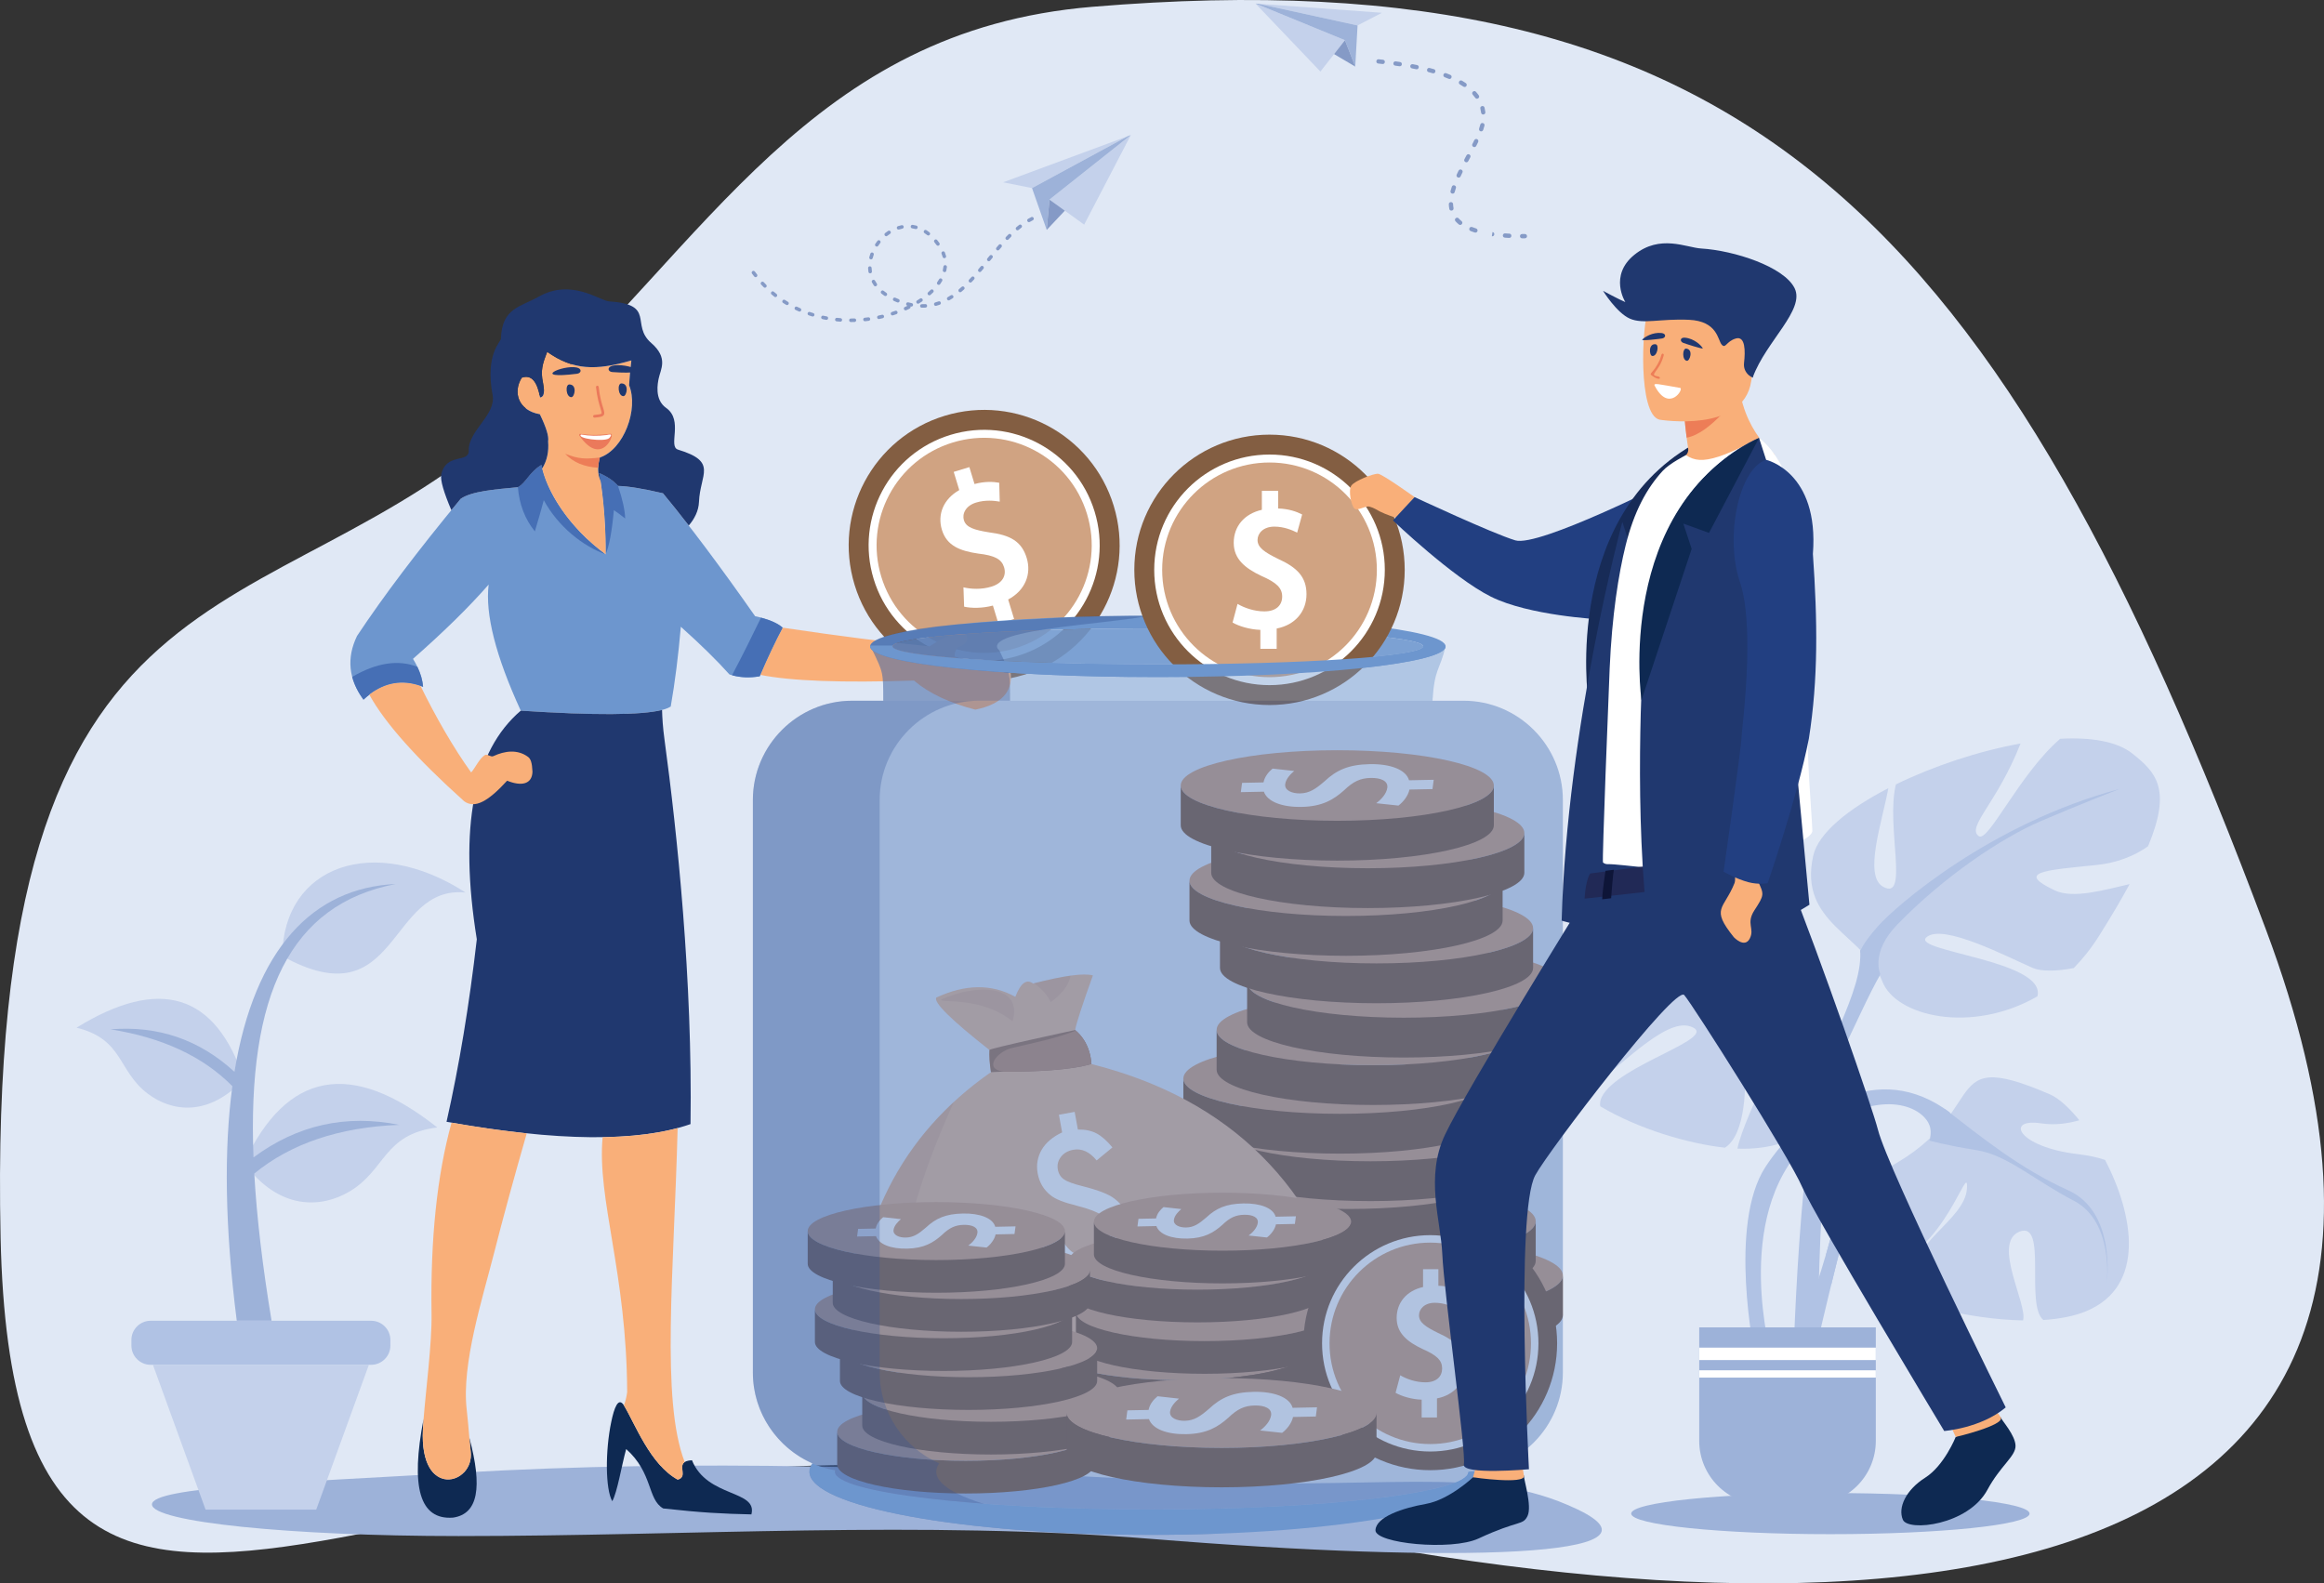<?xml version="1.0" encoding="UTF-8"?><svg id="a" xmlns="http://www.w3.org/2000/svg" viewBox="0 0 2310.87 1574.56"><rect x="0" y="0" width="2310.87" height="1574.56" fill="#333333" stroke="none"/><path d="M1086.13,6.77c-280.34,23.38-381.72,233.81-571.1,406.61C264.38,642.09-14.66,530.08,.6,1230.94c13.58,623.78,454.27,93.52,1144.4,259.82,690.12,166.3,1371.05,135.91,1108.11-566.43C1990.17,222,1737.51-47.55,1086.13,6.77Z" style="fill:#e0e8f5; fill-rule:evenodd;"/><g><polygon points="1248.44 3.53 1337.36 39.98 1312.94 71.16 1248.44 3.53" style="fill:#c4d1eb; fill-rule:evenodd;"/><polygon points="1349.9 25.29 1251.16 3.73 1374.08 12.71 1349.9 25.29" style="fill:#c4d1eb; fill-rule:evenodd;"/><polygon points="1349.9 25.29 1347.59 66.22 1337.36 39.98 1248.44 3.53 1251.16 3.73 1349.9 25.29" style="fill:#9db2d9; fill-rule:evenodd;"/><polygon points="1347.59 66.22 1326.54 53.8 1337.36 39.98 1347.59 66.22" style="fill:#859ac6; fill-rule:evenodd;"/><path d="M1370.46,63.19c-2.89-.36-2.24-4.58,.44-4.24l4.26,.46c2.85,.36,2.25,4.58-.48,4.24l-4.22-.46h0Zm145.79,169.53c1.89,0,2.82,2.32,1.54,3.6-.31,.38-.95,.66-1.54,.66h-2.76c-2.76-.01-2.83-4.27,.04-4.27h2.72Zm-15.41-.38c2.51,0,2.87,4.26-.24,4.26l-4.29-.27c-3.05-.38-2.21-4.57,.32-4.25l4.22,.27h0Zm-16.78-1.59c2.64,.33,2.28,4.58-.64,4.21l.64-4.21h0Zm-16.3-3.59c2.55,.96,1.53,4.77-1.33,4.06-1.4-.45-2.78-.94-4.15-1.47-2.6-1.11-1.05-4.95,1.58-3.96,1.28,.51,2.59,.96,3.89,1.38h0Zm-14.47-7.28c2.22,1.85-.58,5.06-2.68,3.31-1.2-.99-2.32-2.01-3.36-3.17-1.9-2.27,1.49-4.87,3.2-2.82,.88,.98,1.83,1.84,2.84,2.68h0Zm-7.97-12.93c.38,3.04-3.89,3.27-4.21,.73-.27-1.53-.44-3-.49-4.55,0-2.94,4.26-2.78,4.26-.1,.04,1.33,.2,2.62,.44,3.92h0Zm1.14-15.95c-.65,2.6-4.82,1.72-4.11-1.13,.37-1.4,.79-2.84,1.26-4.2,1.05-2.79,4.97-1.11,4.04,1.37-.44,1.3-.83,2.64-1.19,3.96h0Zm5.88-15.62c-1.05,2.46-5.04,.93-3.87-1.78,.6-1.3,1.21-2.62,1.85-3.9,1.56-2.73,5.06-.27,3.83,1.87-.62,1.26-1.22,2.54-1.81,3.81h0Zm7.61-15.13c-1.48,2.59-5.08,.3-3.77-2l2.01-3.77c1.48-2.58,5.08-.3,3.76,2-.68,1.22-1.35,2.52-2,3.76h0Zm7.94-15.15c-1.54,2.7-5.06,.28-3.81-1.9l1.86-3.8c1.46-2.55,4.94-.69,3.86,1.84l-1.9,3.86h0Zm6.92-15.92c-.95,2.55-4.77,1.53-4.05-1.33,.43-1.31,.82-2.6,1.17-3.95,.68-2.71,4.83-1.7,4.14,1.04-.37,1.44-.79,2.82-1.25,4.23h0Zm2.14-17.71c.35,2.79-3.88,3.32-4.23,.53-.16-1.32-.4-2.64-.73-3.93-.69-2.76,3.46-3.75,4.14-1.06,.36,1.47,.64,2.95,.83,4.45h0Zm-6.56-16.7c1.67,2.33-1.85,4.76-3.45,2.52-.79-1.1-1.62-2.14-2.52-3.15-1.94-2.32,1.5-4.85,3.16-2.86,1,1.09,1.95,2.3,2.82,3.5h0Zm-12.88-12.16c2.2,1.58,.2,5.01-2.38,3.54-1.14-.78-2.31-1.51-3.5-2.22-2.37-1.35-.34-5.11,2.17-3.67,1.26,.75,2.49,1.53,3.7,2.35h0Zm-15.41-8.18c2.62,1.12,.89,5.02-1.64,3.93-1.29-.54-2.59-1.06-3.9-1.56-2.61-.98-1.14-4.98,1.51-3.98,1.36,.52,2.7,1.05,4.03,1.61h0Zm-16.34-5.69c2.56,.64,1.73,4.82-1.17,4.1l-4.07-1.12c-2.66-.67-1.71-4.82,1.08-4.12l4.15,1.15h0Zm-16.72-4.09c2.95,.74,1.65,4.8-.86,4.18l-4.16-.82c-2.71-.68-2.07-4.55,.8-4.19l4.21,.84h0Zm-16.9-3c2.65,.33,2.28,4.58-.64,4.22l-4.2-.61c-2.7-.34-2.29-4.59,.59-4.23l4.24,.62Z" style="fill:#859ac6; fill-rule:evenodd;"/></g><path d="M1820.03,1525.6c109.1,0,198.07-9.19,198.07-20.45s-88.97-20.44-198.07-20.44-198.07,9.19-198.07,20.44,88.98,20.45,198.07,20.45Z" style="fill:#9db2d9; fill-rule:evenodd;"/><g><path d="M1825.68,899.71c41.31,37.72,23.35,75.45-7.17,145.5-30.53,70.06-35.92,328.74-35.92,328.74l25.14-3.59s-3.61-265.87,30.52-337.73c34.14-71.86,48.53-107.77,79.05-84.42,30.54,23.36-91.62-48.5-91.62-48.5Z" style="fill:#b0c2e4; fill-rule:evenodd;"/><path d="M1803.01,850.87c4.99-22.36,34.81-46.54,74.65-67.07-5.95,32.98-24.9,86.89-5.27,97.96,26.52,14.91,2.58-60.37,12.8-101.74,37.43-18.28,82.47-33.21,123.9-40.64-.08,.16-.11,.31-.16,.47-23.35,59.28-53.88,82.64-41.31,91.61,9.43,6.76,40.24-61.71,80.95-96.81,30.53-1.62,56.38,2.5,71.64,14.61,23.63,18.7,39.49,35.29,15.74,92.25-13.56,9.69-31.16,16.65-51.58,18.7-53.88,5.39-79.05,7.18-41.31,25.15,18.48,8.8,49.4-.49,74.54-6.16-8.13,15-18.16,31.99-30.33,51.34-7.73,12.27-16.21,22.92-25.25,32.14-17.37,3.32-32.51,3.35-40.52-.07-25.14-10.79-89.8-44.92-105.98-30.54-15.82,14.06,119.77,22.97,110.37,58.71-65.72,37.87-140.94,19.85-154.22-14.92-17.87-46.68-83.77-57.68-68.66-124.97Z" style="fill:#c4d1eb; fill-rule:evenodd;"/><path d="M1938.87,1106.3c-71.87-53.9-145.5-3.6-183.24,53.89-37.7,57.48-10.79,186.81-10.79,186.81,0,0,14.4,0,14.4-5.38s-39.53-152.68,53.88-219.17c58.44-41.56,100.58-21.55,105.97-1.79s-23.35,55.7-23.35,55.7l43.13-70.06Z" style="fill:#b0c2e4; fill-rule:evenodd;"/><path d="M1773.58,995.52c71.88,0,95.24,111.38,75.45,176.04-19.75,64.67-46.7,185.02-46.7,185.02l-17.96-17.96s68.27-168.85,52.09-244.3c-16.18-75.45-55.67-88.03-62.88-88.03s0-10.77,0-10.77Z" style="fill:#b0c2e4; fill-rule:evenodd;"/><path d="M1833.85,1172.07c5.08-6.7,11.3-12.23,18.91-15.91-.98,5.37-2.22,10.51-3.73,15.4-9,29.47-19.46,70.49-28.27,106.42-.76-4.6-2.02-11.69-3.88-22.62-.48-2.59-.79-5.39-1.07-8.36,7.06-23.93,13.72-50.02,18.03-74.93Z" style="fill:#b0c2e4; fill-rule:evenodd;"/><path d="M1853.52,1172.61c136.5-57.49,64.58-136.37,184.95-84.28,8.48,3.67,18.79,12.93,29.14,25.67-10.71,3.04-23.67,5.24-38.14,3.07-35.92-5.4-23.36,23.35,35.96,30.54,11.14,1.35,20.22,3.23,27.75,5.85,28.27,54.25,41,125.62-18.79,150.42-11.78,4.9-26.33,7.69-42.54,8.74-18.43-14.66,4.51-99.49-23.95-87.78-27.28,11.25,8.6,72.71,3.69,88.2-26.96-.49-56.81-4.89-85.28-11.96-11.3-6.32-19.94-14.8-22.56-25.94-9-37.73,50.27-61.08,52.1-93.42,1.62-29.72-21.77,65.41-83.65,79.41-56.02-26.16-82.51-61.66-18.68-88.54Z" style="fill:#c4d1eb; fill-rule:evenodd;"/><path d="M1756.23,1070.97c14.39-30.54-23.36-37.73-21.53-14.38,1.55,20.71,1.75,71-19.46,84.7-36.6-3.97-86.39-18.71-124.05-41.19-.48-3.04,0-6.17,1.58-9.35,16.18-32.35,120.37-59.29,88.01-70.06-25.73-8.6-70.89,42.07-107.24,67.59-21.84-16.57-36.47-36.32-36.47-58.36,0-29.85,36.28-63.63,83.18-79.78,21.09,2.14,40.72,13.66,71.32,31.03,45.24,25.64,34.77-15.82-8.01-40.41,36.95,1.91,73.74,17.68,100.9,55.36,0,0-2.58,16.12,14.47,41.03,46.5,67.98-7.18,107.66-71.33,105.08,3.65-17.91,18.71-50.16,28.63-71.26Z" style="fill:#c4d1eb; fill-rule:evenodd;"/><path d="M1934.56,1103.25c35.13,27.15,74.14,58.89,122.03,80.44,47.93,21.56,38.34,91.82,38.34,91.82,0,0,7.18-60.67-32.74-81.44-39.93-20.74-66.25-45.51-96.59-50.29-30.36-4.8-47.14-9.58-47.14-9.58,0,0,9.6-19.17,4.01-26.36-5.59-7.18,12.1-4.59,12.1-4.59Z" style="fill:#b0c2e4; fill-rule:evenodd;"/><path d="M2107.69,784.49c-128.53,34.33-222.73,116.57-240.33,136.53-17.56,19.95-17.56,25.55-17.56,25.55l13.6,25.55,6.38-3.2s-10.39-21.55,16.77-49.49c46.83-48.21,103.8-86.25,142.93-103,39.12-16.77,78.22-31.93,78.22-31.93Z" style="fill:#b0c2e4; fill-rule:evenodd;"/><path d="M1752.86,1496.01h49.12c34.93,0,63.23-28.31,63.23-63.23v-112.83h-175.59v112.83c0,34.92,28.3,63.23,63.23,63.23Z" style="fill:#9db2d9; fill-rule:evenodd;"/><rect x="1689.62" y="1340.11" width="175.59" height="12.36" style="fill:#fff;"/><rect x="1689.62" y="1362.65" width="175.59" height="7.27" style="fill:#fff;"/></g><path d="M1144.99,1471.68c233.63,12.86,325.2-17.75,423.67,29.32,98.46,47.07-116.74,54.18-423.67,29.31-229.9-18.63-457.67-2.82-689.03-2.82-168.36,0-304.85-14.09-304.85-31.47s136.78-21.62,304.85-31.47c239.27-14,465.63-5.17,689.03,7.12Z" style="fill:#9db2d9; fill-rule:evenodd;"/><g><path d="M939.3,413.49c71.15-21.7,146.42,18.38,168.13,89.53,21.7,71.15-18.38,146.42-89.54,168.12-71.15,21.7-146.41-18.38-168.12-89.53-21.7-71.14,18.39-146.42,89.53-168.12Z" style="fill:#835e42; fill-rule:evenodd;"/><path d="M945.08,432.45c60.68-18.51,124.87,15.68,143.38,76.35,18.51,60.67-15.68,124.87-76.35,143.37-60.68,18.51-124.87-15.67-143.38-76.35-18.5-60.68,15.68-124.86,76.35-143.37Z" style="fill:#fff; fill-rule:evenodd;"/><path d="M947.39,440.03c56.49-17.23,116.25,14.59,133.49,71.08,17.23,56.49-14.59,116.26-71.08,133.49-56.49,17.23-116.26-14.59-133.49-71.09-17.23-56.49,14.59-116.25,71.08-133.48Z" style="fill:#d0a382; fill-rule:evenodd;"/><path d="M993.6,480.07c-6.06-1.1-14.34-1.52-24.59,1.26l-5.13-16.82-15.55,4.74,5.52,18.09c-15.66,8.94-21.98,24.05-17.24,39.6,4.89,16.02,18.35,20.93,35.97,23.54,16.53,1.89,23.36,5.53,25.83,13.62,2.42,7.93-1.25,15.81-12.67,19.3-10,3.05-20.43,2.41-27.73,.66l.67,19.22c7.09,1.65,18.37,1.68,28.62-1.1l5.52,18.09,15.55-4.74-5.91-19.36c16.87-8.96,23.37-25.16,18.43-41.35-5.04-16.5-16.31-22.77-37.6-25.47-14.42-2.36-22.59-4.73-24.83-12.03-1.89-6.19,1.52-14.34,12.16-17.58,9.2-2.81,18-1.84,23.48-.92l-.52-18.75Z" style="fill:#fff; fill-rule:evenodd;"/></g><g><path d="M538.38,462.4c-11.8,6.79-15.42,17.96-23.4,22.11-23.18,2.19-46.02,3.97-56.89,11.51-42.53,51.41-76.88,96.86-103.06,136.36-10.6,21.88-8.47,43,6.39,63.38,18.21-16.83,37.97-21.09,59.28-12.77-.71-8.9-4.05-18.17-10.04-27.82,30.6-26.86,55.68-51.48,75.24-73.87-3.61,29.38,7.03,71.18,31.93,125.4,86.65,5.64,136.36,4.27,149.12-4.1,4.22-24.25,7.57-50.69,10.04-79.35,19.89,17.8,36,33.61,48.34,47.43,9.35,3.07,19.37,3.68,30.1,1.82,7.57-17.79,15.17-33.9,22.8-48.33-5.26-4.75-14.38-8.55-27.36-11.4-35.38-50.46-65.94-91.19-91.66-122.21-19.96-4.66-34.86-7.09-44.69-7.3-4.2-4.96-10.44-9.22-18.69-12.77,4.82,26.5,6.63,58.27,6.38,80.72-37.85-27.75-59.13-63.96-63.85-88.82Z" style="fill:#6d96ce; fill-rule:evenodd;"/><path d="M474.12,934.04c-17.97-111.31-3.4-187.09,43.71-227.34,73.18,4.76,120.01,4.53,140.49-.7,.22,7.84,.74,17.06,2.39,29.2,12.74,93.84,27.98,239.52,25.91,382.62-51.64,18.14-132.52,17.38-242.61-2.28,12.57-55.67,22.6-116.16,30.1-181.49Z" style="fill:#20386f; fill-rule:evenodd;"/><path d="M614.53,483.26c4.45,13.07,6.83,23.86,7.13,32.38-5.1-4.06-8.85-6.83-11.28-8.33-1.86,20.97-4.58,35.6-8.15,43.9,.25-22.45-1.57-54.22-6.38-80.72,8.26,3.55,14.49,7.8,18.69,12.77Z" style="fill:#466fb5; fill-rule:evenodd;"/><path d="M538.38,462.4c4.72,24.85,25.99,61.07,63.85,88.82-22.61-8.03-47.34-27.68-61.51-53.82-2.34,8.84-5.31,19.18-8.89,31.01-9.85-12.19-15.47-26.83-16.85-43.9,7.98-4.15,11.6-15.32,23.4-22.11Z" style="fill:#466fb5; fill-rule:evenodd;"/><path d="M418.13,682.04c15.1,30.86,32.76,61.62,50.36,86.09,4.04-4.32,7.93-13.7,13.65-17.29,2.27-1.43,5.89,2.27,8.32,1.13,11.53-5.43,24.33-7,34.66,.74,2.58,1.94,3.97,5.74,4.35,14.74-.43,12.36-10.79,14.72-25.2,8.9-19.28,21.03-32.11,27.87-42.62,20.52-47.58-42.71-79.08-78.11-94.5-106.22,15.87-12.06,32.87-14.93,50.99-8.6Z" style="fill:#f9af79; fill-rule:evenodd;"/><path d="M908.8,676.76c-71.28,2.37-122.21,.48-152.77-5.65,7.37-17.24,14.78-32.88,22.21-46.94,56.85,8.44,105.53,14.64,146.04,18.61,14.56-9.97,26.72-14.08,36.48-12.31,2.69,6.14-.2,10.62-8.65,13.45-2.28,3.18-3.2,6.15-2.74,8.89,21.08,9.01,39.62,14.55,55.64,16.65,1.87,18.98-9.85,31.06-35.19,36.22-25.84-6.68-46.18-16.32-61.01-28.92Z" style="fill:#f9af79; fill-rule:evenodd;"/><path d="M466.66,1429.56c13.28,49.58,8.8,75.98-16.24,79.6-33.26,2.4-42.28-30.45-29.23-98.16-.29,3.7-.52,7.1-.65,10.15-3.68,70.92,51.33,55.05,47.5,22.39-.54-4.55-.97-9.21-1.39-13.97Z" style="fill:#0e2952; fill-rule:evenodd;"/><path d="M468.05,1443.53c3.83,32.67-51.18,48.53-47.5-22.39,.14-3.05,.36-6.45,.65-10.15,2.26-28.89,8.36-75.16,7.91-104.32-1.17-74.52,5.45-137.95,19.87-190.26,26.67,4.66,51.6,8.19,74.79,10.6-12.53,43.55-23.41,83.39-32.61,119.51-11.29,44.37-32.37,110.01-27.1,155.06,1.14,9.66,1.83,19,2.61,27.97,.42,4.76,.85,9.43,1.39,13.97Z" style="fill:#f9af79; fill-rule:evenodd;"/><path d="M688.04,1452.09c-19.19,1.04-1.67,15.97-14.17,19.32-27.31-14.93-42.44-55.65-53.33-73.63-5.74-9.46-9.9,2.58-12.72,16.05-6.07,28.92-5.89,67.11,.98,78.99,4.99-8.7,9.29-35.49,13.83-51.86,26.8,23.83,20.95,50.12,36.85,59.07,38.12,4.22,58.73,5.27,87.68,5.91,6.36-24.61-43.99-16.31-59.11-53.86Z" style="fill:#0e2952; fill-rule:evenodd;"/><path d="M673.81,1121.77c-3.65,143.01-16.83,270.46,7.02,332.1-6.63,4.29,3.27,14.8-6.95,17.55-27.32-14.93-42.44-55.64-53.34-73.63-.06-.1-.12-.2-.18-.29,1.52-3.8,2.61-8.17,3.27-13.11-.47-118.63-30.13-191.79-24.4-253.56,28.88-.42,53.73-3.44,74.59-9.05Z" style="fill:#f9af79; fill-rule:evenodd;"/><path d="M727.91,671.46c9.59-18.23,19.19-37.32,28.81-57.27,9.91,2.66,17.09,5.98,21.52,9.98-7.43,14.05-14.84,29.7-22.21,46.94-.2,.46-.4,.93-.6,1.4-9.74,1.69-18.92,1.34-27.52-1.04Z" style="fill:#466fb5; fill-rule:evenodd;"/><path d="M415.02,663.1c3.27,6.83,5.16,13.45,5.67,19.89-.86-.33-1.71-.65-2.57-.95-18.12-6.33-35.12-3.47-50.99,8.6,.05,.07,.08,.14,.11,.2-1.96,1.5-3.91,3.14-5.83,4.92-5.44-7.46-9.17-15.02-11.2-22.68,24.19-14.08,45.8-17.4,64.81-9.97Z" style="fill:#466fb5; fill-rule:evenodd;"/><path d="M596.42,455c-2.43,9.13-2.18,16.9,.74,23.31,3.83,24.74,5.29,52.62,5.07,72.9-36.13-26.48-57.17-60.68-63.1-85.36,4.79-7.71,6.74-16.72,5.88-27.02,.89-4.82-1.86-13.79-8.22-26.91-21.62-3.75-26.98-21.9-17.99-36.32,10.1-3.57,15.56,4.7,18.22,19.67,5.76-.86,3.55-10.05,2.96-14.36-2.7-12.47-.45-19.2,4.1-31.01,25.95,18.26,48.22,18.82,83.67,8.54-1.04,8.51-1.79,16.71-2.28,24.63,9.72,23.66-5.14,63.91-29.07,71.94Z" style="fill:#f9af79; fill-rule:evenodd;"/><path d="M627.76,358.44c-35.45,10.29-57.72,9.72-83.67-8.54-4.55,11.81-6.81,18.54-4.1,31.01,.59,4.31,2.79,13.5-2.96,14.36-2.67-14.97-8.12-23.24-18.22-19.67-9,14.42-3.63,32.57,17.99,36.32,6.36,13.12,9.1,22.08,8.22,26.91,.86,10.3-1.09,19.31-5.88,27.02-.29-1.17-.53-2.33-.75-3.46-11.8,6.79-15.42,17.96-23.4,22.11-23.18,2.19-46.02,3.97-56.89,11.51-3.14,3.8-6.23,7.56-9.29,11.29-7.41-17.36-11.29-30.12-9.99-35.76,4.99-21.54,27.67-10.73,27.29-23.48-.61-19.87,27.43-35.44,23.71-55.26-7.63-40.55,8.19-52.85,8.29-55.94,.94-30.73,19.33-31.52,37.63-41.88,32.48-18.38,60.7,4.1,69.91,4.71,46.93,3.07,20.94,23.24,41.96,41.42,17.31,14.98,9.12,26.33,7.34,35.33-.8,4.06-4.57,20.75,7.41,29.19,17.56,12.38,1.5,38.36,11.86,41.5,39.88,12.09,21.9,24.13,20.82,52-.35,8.92-4.55,16.92-10.16,23.46-9.02-11.64-17.56-22.32-25.63-32.05-19.96-4.66-34.86-7.09-44.69-7.3-4.2-4.96-10.44-9.22-18.69-12.77,.47,2.56,.9,5.17,1.32,7.82-2.92-6.41-3.17-14.19-.74-23.31,23.93-8.03,38.78-48.27,29.07-71.94,.48-7.91,1.24-16.12,2.28-24.63Z" style="fill:#20386f; fill-rule:evenodd;"/><path d="M596.42,455c-14.49,1.63-21.06,1.53-34.47-3.81,7.85,8.47,18.8,13.12,32.85,13.94,.12-3.17,.67-6.55,1.62-10.14Z" style="fill:#ed7d57; fill-rule:evenodd;"/><path d="M577,431.44c11.83,1.61,18.55,1.25,30.39-.06,4.75-.55-9.06,33.74-31.26,1.85-.53-.76-.04-1.93,.87-1.79Z" style="fill:#eb795b; fill-rule:evenodd;"/><path d="M573.32,365.44c5.7,1.13,4.82,5.68,.42,6.24-46.74,5.84-14.55-9.06-.42-6.24Z" style="fill:#20386f; fill-rule:evenodd;"/><path d="M608.96,363.72c-5.63,1.42-4.51,5.92-.11,6.26,46.98,3.42,14.07-9.8,.11-6.26Z" style="fill:#20386f; fill-rule:evenodd;"/><path d="M590.95,415.3h.3c5.15-.48,7.9-.84,9.08-2.62,1.08-1.62,.45-3.68-.7-7.43-1.29-4.12-3.22-10.41-4.32-20.5-.08-.73-.76-1.24-1.48-1.19-.73,.08-1.26,.73-1.19,1.49,1.13,10.32,3.11,16.75,4.42,21,.75,2.46,1.41,4.58,1.02,5.14-.52,.8-4.17,1.16-7.1,1.43-.73,.08-1.27,.73-1.2,1.49,.06,.61,.56,1.11,1.17,1.18Z" style="fill:#eb795b; fill-rule:evenodd;"/><path d="M619.87,393.94c3.32,.06,6.11-12.55-1.94-12.66-4.3-.07-3.49,12.58,1.94,12.66Z" style="fill:#20386f; fill-rule:evenodd;"/><path d="M568.09,394.96c3.32,.03,6.11-12.55-1.94-12.66-4.29-.06-3.5,12.58,1.94,12.66Z" style="fill:#20386f; fill-rule:evenodd;"/><path d="M577.71,432.12c-4.6,3.89,22.52,7.51,27.76,3.77,.58-.4,2.52-2.68,2.04-3.49-.48-.81-3.79,.14-4.67,.23-8.5,1.07-16.36,.94-25.13-.52Z" style="fill:#fff; fill-rule:evenodd;"/></g><path d="M1151.34,612.22c157.99,0,286.07,13.68,286.07,30.55s-128.08,30.55-286.07,30.55-286.07-13.68-286.07-30.55,128.08-30.55,286.07-30.55h0Zm0,12.65c-145.73,0-263.87,8.01-263.87,17.9s118.14,17.9,263.87,17.9,263.88-8.01,263.88-17.9-118.14-17.9-263.88-17.9Z" style="fill:#6d96ce; fill-rule:evenodd;"/><g style="opacity:.87;"><path d="M887.46,642.77c0,9.88,118.14,17.9,263.87,17.9s263.88-8.01,263.88-17.9-118.14-17.9-263.88-17.9-263.87,8.01-263.87,17.9h0Zm263.87,5.25" style="fill:#6d96ce; fill-rule:evenodd;"/></g><g><path d="M1262.35,432.22c74.24,0,134.43,60.19,134.43,134.44s-60.19,134.44-134.43,134.44-134.44-60.19-134.44-134.44,60.19-134.44,134.44-134.44Z" style="fill:#835e42; fill-rule:evenodd;"/><path d="M1262.35,452.01c63.32,0,114.64,51.33,114.64,114.65s-51.33,114.65-114.64,114.65-114.65-51.33-114.65-114.65,51.33-114.65,114.65-114.65Z" style="fill:#fff; fill-rule:evenodd;"/><path d="M1262.35,459.92c58.95,0,106.73,47.79,106.73,106.74s-47.79,106.73-106.73,106.73-106.74-47.79-106.74-106.73,47.79-106.74,106.74-106.74Z" style="fill:#d0a382; fill-rule:evenodd;"/><path d="M1294.8,511.6c-5.47-2.81-13.25-5.63-23.85-5.96v-17.55h-16.22v18.87c-17.55,3.98-27.98,16.56-27.98,32.79s11.43,25.33,27.48,32.95c15.24,6.62,20.7,12.08,20.7,20.53s-5.79,14.74-17.71,14.74c-10.43,0-20.2-3.65-26.66-7.45l-4.96,18.54c6.29,3.64,17.05,6.95,27.64,7.29v18.87h16.23v-20.2c18.71-3.64,29.64-17.22,29.64-34.11s-8.94-26.49-28.48-35.27c-13.08-6.46-20.2-11.09-20.2-18.71,0-6.46,5.63-13.25,16.72-13.25,9.6,0,17.71,3.48,22.68,5.96l4.97-18.04Z" style="fill:#fff; fill-rule:evenodd;"/></g><g style="opacity:.42;"><path d="M1151.34,648.02c-568.88,0,567.76,0,0,0h0Zm286.07-5.25c-5.95,24.69-10.94,21.23-13.01,54.05H878.28c0-30.07,.05-27.48-12.85-54.65,58.21,16.68,171.61,31.15,285.91,31.15s227.87-13.86,286.07-30.55Z" style="fill:#6d96ce; fill-rule:evenodd;"/></g><g><path d="M1368.05,1280.42c-85.98,0-155.67,15.71-155.67,35.09s69.69,35.09,155.67,35.09,155.68-15.71,155.68-35.09-69.7-35.09-155.68-35.09Z" style="fill:#d0a382; fill-rule:evenodd;"/><path d="M1371.36,1179.25c85.98,0,155.68,15.71,155.68,35.09s-69.7,35.09-155.68,35.09-155.67-15.72-155.67-35.09,69.69-35.09,155.67-35.09Z" style="fill:#d0a382; fill-rule:evenodd;"/><path d="M1362.66,1084.61c85.97,0,155.67,15.71,155.67,35.09s-69.7,35.1-155.67,35.1-155.68-15.72-155.68-35.1,69.7-35.09,155.68-35.09Z" style="fill:#d0a382; fill-rule:evenodd;"/><path d="M1398.36,1233.23c-85.98,0-155.67,15.71-155.67,35.1s69.69,35.08,155.67,35.08,155.68-15.71,155.68-35.08-69.7-35.1-155.68-35.1Z" style="fill:#d0a382; fill-rule:evenodd;"/><path d="M1341.06,1132.06c85.98,0,155.68,15.72,155.68,35.09s-69.7,35.09-155.68,35.09-155.68-15.71-155.68-35.09,69.7-35.09,155.68-35.09Z" style="fill:#d0a382; fill-rule:evenodd;"/><path d="M1332.35,1037.42c85.98,0,155.68,15.71,155.68,35.1s-69.7,35.08-155.68,35.08-155.68-15.71-155.68-35.08,69.7-35.1,155.68-35.1Z" style="fill:#d0a382; fill-rule:evenodd;"/><path d="M1368.05,1390.19c-85.98,0-155.67-15.71-155.67-35.09v-39.59c0,19.37,69.69,35.09,155.67,35.09s155.68-15.71,155.68-35.09v39.59c0,19.37-69.69,35.09-155.68,35.09Z" style="fill:#835e42; fill-rule:evenodd;"/><path d="M1371.36,1289.02c85.98,0,155.68-15.72,155.68-35.09v-39.59c0,19.37-69.7,35.09-155.68,35.09s-155.68-15.72-155.68-35.09v39.59c0,19.37,69.69,35.09,155.68,35.09Z" style="fill:#835e42; fill-rule:evenodd;"/><path d="M1362.65,1194.39c85.98,0,155.68-15.71,155.68-35.1v-39.59c0,19.38-69.7,35.1-155.68,35.1s-155.68-15.71-155.68-35.1v39.59c0,19.38,69.7,35.1,155.68,35.1Z" style="fill:#835e42; fill-rule:evenodd;"/><path d="M1398.36,1343c-85.98,0-155.67-15.71-155.67-35.08v-39.59c0,19.37,69.69,35.08,155.67,35.08s155.68-15.71,155.68-35.08v39.59c0,19.37-69.7,35.08-155.68,35.08Z" style="fill:#835e42; fill-rule:evenodd;"/><path d="M1341.06,1241.83c85.98,0,155.68-15.71,155.68-35.08v-39.59c0,19.37-69.7,35.08-155.68,35.08s-155.68-15.71-155.68-35.08v39.59c0,19.37,69.71,35.08,155.68,35.08Z" style="fill:#835e42; fill-rule:evenodd;"/><path d="M1332.35,1147.2c85.98,0,155.68-15.71,155.68-35.09v-39.6c0,19.37-69.7,35.09-155.68,35.09s-155.68-15.71-155.68-35.09v39.6c0,19.37,69.7,35.09,155.68,35.09Z" style="fill:#835e42; fill-rule:evenodd;"/><path d="M1268.01,1055.68c-3.83,3.18-7.83,7.69-9.04,13.74l-21.3,.44-1.23,9.25,22.9-.47c3.5,9.91,17.98,15.54,37.67,15.14,20.29-.42,31.6-7.14,42.06-16.49,9.19-8.85,16.23-12.1,26.48-12.31,10.05-.2,17.45,2.94,16.54,9.74-.79,5.95-5.95,11.6-11.06,15.38l22.13,2.37c4.89-3.68,9.72-9.89,10.94-15.94l22.9-.47,1.23-9.25-24.52,.51c-3-10.58-18.65-16.47-39.15-16.06-20.9,.43-32.82,5.76-44.95,17.12-8.82,7.62-14.99,11.79-24.24,11.98-7.83,.16-15.65-2.88-14.81-9.21,.73-5.47,5.56-10.18,8.95-13.07l-21.53-2.39Z" style="fill:#fff; fill-rule:evenodd;"/><path d="M1365.44,989.04c-85.98,0-155.68,15.71-155.68,35.09s69.7,35.09,155.68,35.09,155.68-15.71,155.68-35.09-69.7-35.09-155.68-35.09Z" style="fill:#d0a382; fill-rule:evenodd;"/><path d="M1368.75,887.87c85.98,0,155.68,15.71,155.68,35.09s-69.69,35.09-155.68,35.09-155.68-15.71-155.68-35.09,69.7-35.09,155.68-35.09Z" style="fill:#d0a382; fill-rule:evenodd;"/><ellipse cx="1360.05" cy="828.32" rx="155.68" ry="35.09" style="fill:#d0a382;"/><path d="M1395.75,941.85c-85.98,0-155.67,15.71-155.67,35.08s69.69,35.1,155.67,35.1,155.68-15.72,155.68-35.1-69.7-35.08-155.68-35.08Z" style="fill:#d0a382; fill-rule:evenodd;"/><path d="M1338.44,840.68c85.98,0,155.68,15.71,155.68,35.09s-69.7,35.1-155.68,35.1-155.68-15.71-155.68-35.1,69.7-35.09,155.68-35.09Z" style="fill:#d0a382; fill-rule:evenodd;"/><path d="M1329.74,746.04c85.98,0,155.67,15.71,155.67,35.09s-69.69,35.09-155.67,35.09-155.68-15.71-155.68-35.09,69.69-35.09,155.68-35.09Z" style="fill:#d0a382; fill-rule:evenodd;"/><path d="M1365.44,1098.81c-85.98,0-155.68-15.71-155.68-35.09v-39.59c0,19.38,69.7,35.09,155.68,35.09s155.68-15.71,155.68-35.09v39.59c0,19.38-69.7,35.09-155.68,35.09Z" style="fill:#835e42; fill-rule:evenodd;"/><path d="M1368.76,997.64c85.98,0,155.67-15.71,155.67-35.1v-39.59c0,19.38-69.69,35.09-155.67,35.09s-155.68-15.71-155.68-35.09v39.59c0,19.39,69.7,35.1,155.68,35.1Z" style="fill:#835e42; fill-rule:evenodd;"/><path d="M1360.05,903c85.98,0,155.68-15.71,155.68-35.09v-39.6c0,19.38-69.7,35.09-155.68,35.09s-155.68-15.71-155.68-35.09v39.6c0,19.37,69.7,35.09,155.68,35.09Z" style="fill:#835e42; fill-rule:evenodd;"/><path d="M1395.75,1051.63c-85.98,0-155.68-15.71-155.68-35.1v-39.6c0,19.38,69.7,35.1,155.68,35.1s155.68-15.72,155.68-35.1v39.6c0,19.38-69.7,35.1-155.68,35.1Z" style="fill:#835e42; fill-rule:evenodd;"/><path d="M1338.44,950.46c85.98,0,155.68-15.72,155.68-35.1v-39.59c0,19.38-69.7,35.1-155.68,35.1s-155.68-15.71-155.68-35.1v39.59c0,19.38,69.7,35.1,155.68,35.1Z" style="fill:#835e42; fill-rule:evenodd;"/><path d="M1329.74,855.81c85.98,0,155.67-15.71,155.67-35.09v-39.6c0,19.38-69.69,35.09-155.67,35.09s-155.68-15.71-155.68-35.09v39.6c0,19.37,69.69,35.09,155.68,35.09Z" style="fill:#835e42; fill-rule:evenodd;"/><path d="M1265.4,764.3c-3.82,3.18-7.83,7.69-9.04,13.74l-21.3,.44-1.23,9.25,22.9-.47c3.5,9.91,17.98,15.54,37.67,15.14,20.29-.42,31.6-7.14,42.06-16.49,9.19-8.85,16.23-12.1,26.48-12.31,10.05-.2,17.44,2.94,16.54,9.74-.79,5.95-5.95,11.61-11.06,15.38l22.13,2.37c4.89-3.68,9.72-9.9,10.93-15.94l22.91-.47,1.23-9.25-24.52,.5c-3.01-10.58-18.65-16.47-39.15-16.05-20.9,.43-32.82,5.76-44.96,17.11-8.82,7.62-14.99,11.79-24.23,11.98-7.84,.16-15.65-2.88-14.81-9.21,.73-5.48,5.56-10.19,8.94-13.08l-21.52-2.38Z" style="fill:#fff; fill-rule:evenodd;"/></g><g><path d="M1069.08,1024.3c6.73,5.65,11.38,12.8,13.96,21.46,1.14,3.81,1.87,7.92,2.2,12.32-20.57,5.79-53.89,8.26-99.99,7.43-1.3-8.5-1.75-15.62-1.36-21.37l-.51-.4c-37.81-29.73-55.26-46.99-52.37-51.74,28.99-13.48,55.19-13.72,78.58-.74,5.29-13.71,11.16-18.12,17.63-13.22,30.71-7.89,50.54-10.59,59.49-8.08-10.83,30.2-16.71,48.31-17.63,54.35h0Zm16.15,33.78c-20.57,5.79-53.89,8.26-99.99,7.43l.11,.66c-89.55,62.44-135.58,153.52-138.08,273.22,15.68,.45,56.06-.47,121.16-2.76,50.49,6.94,114.41,5.42,191.73-4.58-31.26-.23,37.28,.99,205.65,3.67,0,0-6.36-5.88-19.09-17.63-36.07-138.41-123.23-225.07-261.47-260h0Z" style="fill:#e5bb9a; fill-rule:evenodd;"/><path d="M1083.04,1045.76c-2.58-8.66-7.23-15.81-13.96-21.46,0-.03-86.76,18.6-85.2,19.84-.39,5.75,.17,13.53,1.47,22.03,3.51,0,8.38-.53,12.53-.51h.61c2.52,.01,5,.01,7.44,0h.61c1.76,0,3.51-.02,5.22-.05,.47,0,.94-.01,1.41-.01,2.7-.05,5.35-.1,7.94-.17l1.57-.04c14-.4,26.3-1.24,36.94-2.51l6.51-.87c7.27-1.07,13.65-2.37,19.12-3.92-.33-4.39-1.06-8.51-2.2-12.32Z" style="fill:#a1775a; fill-rule:evenodd;"/><path d="M1083.04,1045.76c-2.45-8.22-7.1-15.37-13.28-20.87-20.96,8.15-42.19,12.18-63.27,17.15-15.17,3.58-29.09,21.06-8.61,23.61h.61c2.52,.01,5,.01,7.44,0h.61c1.76,0,3.51-.02,5.22-.05,.47,0,.94-.01,1.41-.01,2.7-.05,5.35-.1,7.94-.17l1.57-.04c14-.4,26.3-1.24,36.94-2.51l6.51-.87c7.27-1.07,13.65-2.37,19.12-3.92-.33-4.39-1.06-8.51-2.2-12.32Z" style="fill:#bf9071; fill-rule:evenodd;"/><path d="M1068.59,1105.66l3.2,17.58c7.26-.14,13.45,1.14,18.58,3.86,5.13,2.71,10.38,7.35,15.77,13.91l-15.71,12.95c-7-8.61-14.74-12.15-23.23-10.6-5.26,.95-9.35,3.3-12.25,7.04-2.9,3.73-3.93,7.94-3.09,12.6,.77,4.25,2.82,7.52,6.14,9.82,3.25,2.24,9.4,4.5,18.46,6.74,7.82,1.98,14.37,3.98,19.62,6.03,5.25,2.04,9.32,4.2,12.19,6.45,8.08,6.07,13.06,14.27,14.94,24.61,1.85,10.16,.42,19.68-4.26,28.57-4.64,8.81-11.76,15.47-21.38,19.99l3.37,18.57-15.69,2.85-3.27-18.03c-12.06,.21-21.74-2.2-29.01-7.24-7.28-5.04-13.54-13.72-18.81-26.05l18.98-7.7c4.34,8.6,8.81,14.49,13.4,17.67,4.74,2.97,10.48,3.85,17.25,2.62,6.57-1.2,11.69-4.32,15.34-9.37,3.61-4.98,4.8-10.79,3.6-17.42-1.08-5.91-3.76-10.34-8.06-13.26-2.17-1.4-5.26-2.86-9.27-4.39-4.01-1.52-9.07-3.06-15.16-4.61-12.54-3.1-21.03-6.5-25.47-10.2-6.98-5.46-11.3-12.74-12.95-21.83-.78-4.3-.82-8.44-.11-12.39,.7-3.95,2.08-7.68,4.13-11.17,2.05-3.49,4.79-6.69,8.22-9.6,3.42-2.91,7.44-5.43,12.07-7.57l-3.2-17.58,15.69-2.85Z" style="fill:#fff; fill-rule:evenodd;"/><g style="opacity:.15;"><path d="M907.84,1338.56c-23.87-48.76-10.37-129.66,40.52-242.7-65.26,60.41-98.96,141.58-101.09,243.53,10.05,.29,30.23,.02,60.57-.83Z" style="fill:#9c7357; fill-rule:evenodd;"/></g><g style="opacity:.15;"><path d="M1006.8,1015.59c10.68-36.73-35.34-37.44-70.71-21.78-2.68,4.4,38.56-4,70.71,21.78Z" style="fill:#9c7357; fill-rule:evenodd;"/></g><g style="opacity:.15;"><path d="M1028.14,977.8c8.03,5.64,13.57,11.89,16.62,18.72,11.61-8.42,18.18-17.21,19.73-26.34-9.62,1.35-21.74,3.88-36.35,7.62Z" style="fill:#9c7357; fill-rule:evenodd;"/></g></g><g><path d="M1172.82,1314.72c-70.62,0-127.87,12.91-127.87,28.83s57.25,28.83,127.87,28.83,127.88-12.91,127.88-28.83-57.25-28.83-127.88-28.83Z" style="fill:#d0a382; fill-rule:evenodd;"/><path d="M1190.72,1224.82c-70.63,0-127.88,12.91-127.88,28.83s57.25,28.83,127.88,28.83,127.87-12.91,127.87-28.83-57.25-28.83-127.87-28.83Z" style="fill:#d0a382; fill-rule:evenodd;"/><ellipse cx="1197.72" cy="1304.78" rx="127.88" ry="28.83" style="fill:#d0a382;"/><ellipse cx="1215.61" cy="1214.88" rx="127.88" ry="28.83" style="fill:#d0a382;"/><path d="M1172.82,1404.89c-70.62,0-127.87-12.91-127.87-28.83v-32.52c0,15.92,57.25,28.83,127.87,28.83s127.88-12.91,127.88-28.83v32.52c0,15.92-57.25,28.83-127.88,28.83Z" style="fill:#835e42; fill-rule:evenodd;"/><path d="M1190.72,1314.99c-70.63,0-127.88-12.91-127.88-28.83v-32.52c0,15.92,57.25,28.83,127.88,28.83s127.87-12.91,127.87-28.83v32.52c0,15.92-57.25,28.83-127.87,28.83Z" style="fill:#835e42; fill-rule:evenodd;"/><path d="M1197.72,1366.13c-70.62,0-127.88-12.91-127.88-28.82v-32.52c0,15.91,57.26,28.83,127.88,28.83s127.88-12.91,127.88-28.83v32.52c0,15.92-57.26,28.82-127.88,28.82Z" style="fill:#835e42; fill-rule:evenodd;"/><path d="M1215.61,1276.23c-70.62,0-127.88-12.91-127.88-28.83v-32.52c0,15.92,57.26,28.83,127.88,28.83s127.88-12.91,127.88-28.83v32.52c0,15.92-57.26,28.83-127.88,28.83Z" style="fill:#835e42; fill-rule:evenodd;"/><path d="M960.35,1394.98c-70.62,0-127.88,12.91-127.88,28.83s57.26,28.83,127.88,28.83,127.88-12.91,127.88-28.83-57.26-28.83-127.88-28.83Z" style="fill:#d0a382; fill-rule:evenodd;"/><path d="M963.07,1311.89c70.63,0,127.88,12.91,127.88,28.82s-57.25,28.83-127.88,28.83-127.87-12.91-127.87-28.83,57.25-28.82,127.87-28.82Z" style="fill:#d0a382; fill-rule:evenodd;"/><ellipse cx="955.92" cy="1262.97" rx="127.88" ry="28.83" style="fill:#d0a382;"/><path d="M985.25,1356.22c-70.62,0-127.87,12.91-127.87,28.83s57.25,28.82,127.87,28.82,127.88-12.91,127.88-28.82-57.25-28.83-127.88-28.83Z" style="fill:#d0a382; fill-rule:evenodd;"/><path d="M938.18,1273.13c70.62,0,127.87,12.91,127.87,28.82s-57.25,28.83-127.87,28.83-127.88-12.91-127.88-28.83,57.25-28.82,127.88-28.82Z" style="fill:#d0a382; fill-rule:evenodd;"/><path d="M931.02,1195.38c70.63,0,127.88,12.91,127.88,28.83s-57.25,28.83-127.88,28.83-127.87-12.91-127.87-28.83,57.25-28.83,127.87-28.83Z" style="fill:#d0a382; fill-rule:evenodd;"/><path d="M960.35,1485.16c-70.62,0-127.88-12.91-127.88-28.83v-32.53c0,15.92,57.26,28.83,127.88,28.83s127.88-12.91,127.88-28.83v32.53c0,15.91-57.26,28.83-127.88,28.83Z" style="fill:#835e42; fill-rule:evenodd;"/><path d="M963.07,1402.06c70.63,0,127.88-12.91,127.88-28.83v-32.53c0,15.92-57.25,28.83-127.88,28.83s-127.87-12.91-127.87-28.83v32.53c0,15.92,57.25,28.83,127.87,28.83Z" style="fill:#835e42; fill-rule:evenodd;"/><path d="M955.92,1324.32c70.62,0,127.88-12.91,127.88-28.83v-32.53c0,15.92-57.26,28.83-127.88,28.83s-127.88-12.91-127.88-28.83v32.53c0,15.91,57.26,28.83,127.88,28.83Z" style="fill:#835e42; fill-rule:evenodd;"/><path d="M985.25,1446.4c-70.62,0-127.87-12.91-127.87-28.83v-32.53c0,15.92,57.25,28.82,127.87,28.82s127.88-12.91,127.88-28.82v32.53c0,15.91-57.25,28.83-127.88,28.83Z" style="fill:#835e42; fill-rule:evenodd;"/><path d="M938.18,1363.3c70.62,0,127.87-12.91,127.87-28.83v-32.53c0,15.92-57.25,28.83-127.87,28.83s-127.88-12.91-127.88-28.83v32.53c0,15.92,57.25,28.83,127.88,28.83Z" style="fill:#835e42; fill-rule:evenodd;"/><path d="M931.02,1285.55c70.63,0,127.88-12.91,127.88-28.82v-32.53c0,15.92-57.25,28.83-127.88,28.83s-127.87-12.91-127.87-28.83v32.53c0,15.91,57.25,28.82,127.87,28.82Z" style="fill:#835e42; fill-rule:evenodd;"/><path d="M1156.96,1200.35c-3.14,2.61-6.43,6.32-7.42,11.29l-17.5,.36-1.01,7.6,18.81-.39c2.87,8.14,14.77,12.77,30.95,12.44,16.67-.34,25.96-5.87,34.55-13.54,7.55-7.27,13.34-9.94,21.75-10.11,8.26-.17,14.33,2.41,13.59,8-.64,4.88-4.88,9.53-9.08,12.63l18.18,1.95c4.02-3.02,7.99-8.13,8.98-13.09l18.81-.39,1.01-7.6-20.14,.41c-2.47-8.69-15.32-13.53-32.16-13.19-17.16,.36-26.96,4.73-36.92,14.06-7.25,6.26-12.31,9.69-19.91,9.85-6.44,.13-12.85-2.37-12.16-7.57,.6-4.5,4.57-8.36,7.35-10.74l-17.68-1.96Z" style="fill:#fff; fill-rule:evenodd;"/><path d="M878.17,1210.38c-3.14,2.61-6.43,6.32-7.42,11.29l-17.5,.35-1.01,7.6,18.82-.39c2.86,8.14,14.76,12.76,30.94,12.44,16.67-.34,25.96-5.87,34.55-13.54,7.55-7.27,13.34-9.94,21.75-10.11,8.26-.17,14.33,2.41,13.59,7.99-.64,4.88-4.88,9.54-9.08,12.64l18.18,1.95c4.02-3.02,7.99-8.13,8.98-13.09l18.81-.39,1.01-7.6-20.13,.42c-2.47-8.69-15.32-13.53-32.16-13.19-17.17,.35-26.97,4.73-36.93,14.06-7.25,6.26-12.31,9.69-19.9,9.84-6.44,.14-12.85-2.36-12.17-7.56,.6-4.5,4.57-8.36,7.35-10.75l-17.68-1.95Z" style="fill:#fff; fill-rule:evenodd;"/></g><g><path d="M1422.17,1209.69c69.67,0,126.15,56.48,126.15,126.15s-56.48,126.15-126.15,126.15-126.15-56.48-126.15-126.15,56.48-126.15,126.15-126.15Z" style="fill:#835e42; fill-rule:evenodd;"/><path d="M1422.17,1228.26c59.41,0,107.58,48.17,107.58,107.58s-48.16,107.58-107.58,107.58-107.58-48.16-107.58-107.58,48.17-107.58,107.58-107.58Z" style="fill:#fff; fill-rule:evenodd;"/><path d="M1422.17,1235.68c55.32,0,100.16,44.84,100.16,100.16s-44.84,100.15-100.16,100.15-100.15-44.84-100.15-100.15,44.84-100.16,100.15-100.16Z" style="fill:#d0a382; fill-rule:evenodd;"/><path d="M1452.62,1284.18c-5.13-2.64-12.43-5.29-22.37-5.6v-16.46h-15.23v17.71c-16.46,3.73-26.25,15.54-26.25,30.76s10.72,23.77,25.79,30.92c14.29,6.22,19.42,11.34,19.42,19.27s-5.44,13.83-16.62,13.83c-9.79,0-18.95-3.42-25.01-6.99l-4.67,17.4c5.91,3.41,16,6.52,25.95,6.84v17.71h15.22v-18.96c17.56-3.42,27.81-16.15,27.81-32s-8.39-24.86-26.72-33.1c-12.28-6.06-18.96-10.41-18.96-17.56,0-6.06,5.29-12.43,15.69-12.43,9.01,0,16.62,3.26,21.28,5.6l4.66-16.93Z" style="fill:#fff; fill-rule:evenodd;"/></g><g><path d="M1214.7,1370.39c85.07,0,154.04,15.54,154.04,34.72s-68.97,34.72-154.04,34.72-154.05-15.55-154.05-34.72,68.97-34.72,154.05-34.72Z" style="fill:#d0a382; fill-rule:evenodd;"/><path d="M1214.7,1479.01c85.07,0,154.04-15.55,154.04-34.73v-39.18c0,19.18-68.97,34.72-154.04,34.72s-154.05-15.55-154.05-34.72v39.18c0,19.18,68.97,34.73,154.05,34.73Z" style="fill:#835e42; fill-rule:evenodd;"/><path d="M1151.03,1388.45c-3.79,3.15-7.75,7.61-8.94,13.6l-21.07,.43-1.22,9.15,22.67-.46c3.46,9.8,17.79,15.38,37.27,14.98,20.09-.41,31.28-7.07,41.62-16.32,9.1-8.75,16.06-11.97,26.2-12.18,9.94-.2,17.26,2.91,16.37,9.63-.78,5.88-5.88,11.49-10.94,15.22l21.9,2.35c4.84-3.64,9.63-9.79,10.81-15.78l22.67-.46,1.21-9.16-24.26,.5c-2.97-10.47-18.46-16.3-38.73-15.88-20.68,.42-32.48,5.7-44.49,16.93-8.73,7.54-14.83,11.67-23.98,11.85-7.76,.17-15.48-2.85-14.66-9.1,.72-5.42,5.51-10.08,8.86-12.94l-21.3-2.36Z" style="fill:#fff; fill-rule:evenodd;"/></g><g style="opacity:.29;"><path d="M865.26,642.77c0-8.57,33.1-17.17,86.74-21.91,31.79-2.81,70.87-4.76,113.45-7.24,24.55-1.43,41.87-.94,53.29-1.2,42.79-1.01,3.17,3.32-48.08,9.26-42.75,4.96-79.32,11.21-79.32,21.09,0,1.32,.79,2.62,2.31,3.9,10.75,22.48,10.71,21.84,10.71,50.14h-31.01c-54.25,0-98.64,44.39-98.64,98.64v569.42c0,40.24,24.43,75.05,59.18,90.35-1.94,2.71-2.94,5.48-2.94,8.29,0,30.69,119.35,56.23,277.07,61.69-20.43,.71-41.5,1.08-63.04,1.08-187.84,0-340.12-28.11-340.12-62.77,0-2.81,1-5.57,2.94-8.29-34.76-15.3-59.18-50.12-59.18-90.35V795.46c0-54.25,44.39-98.64,98.65-98.64h31c0-28.3,.05-27.66-10.7-50.14-1.52-1.28-2.31-2.58-2.31-3.9Z" style="fill:#223f81; fill-rule:evenodd;"/></g><path d="M1144.99,1501c-173.87,0-314.82-16.78-314.82-37.48,0-.49,.08-.97,.23-1.45-7.88-1.37-15.46-3.69-22.59-6.83-1.94,2.71-2.93,5.48-2.93,8.29,0,34.67,152.27,62.77,340.11,62.77s340.12-28.11,340.12-62.77c0-1.46-.27-2.92-.8-4.35-7.8,2.41-16.01,3.87-24.49,4.25v.1c0,20.7-140.95,37.48-314.82,37.48Z" style="fill:#6d96ce; fill-rule:evenodd;"/><g style="opacity:.42;"><path d="M830.17,1463.52c0,20.7,140.95,37.48,314.82,37.48s314.82-16.78,314.82-37.48v-.1c-.62,.02-1.23,.05-1.86,.07,53.08-1.37,96.09-45.21,96.09-98.61V795.46c0-54.25-44.39-98.64-98.64-98.64H847.28c-54.25,0-98.65,44.39-98.65,98.64v569.42c0,49.15,36.44,90.21,83.64,97.49-.63-.09-1.25-.2-1.87-.3-.15,.48-.23,.96-.23,1.45h0Zm627.72-.03c-.83,.02-1.65,.03-2.48,.03,.83,0,1.66,0,2.48-.03h0Zm-610.61,.03c-.85,0-1.69,0-2.53-.03,.84,.02,1.68,.03,2.53,.03h0Zm-2.55-.03c-1.67-.04-3.34-.13-4.99-.26,1.65,.13,3.32,.21,4.99,.26h0Zm-5.04-.26c-1.64-.12-3.26-.29-4.89-.5,1.62,.21,3.25,.38,4.89,.5h0Zm-4.96-.51c-.8-.1-1.6-.21-2.39-.34,.8,.13,1.59,.24,2.39,.34Z" style="fill:#466fb5; fill-rule:evenodd;"/></g><path d="M1437.3,641.94c.07,.28,.11,.56,.11,.84,0,16.87-128.08,30.54-286.07,30.54s-286.07-13.68-286.07-30.54c0-.28,.04-.56,.11-.84h22.37c-.19,.28-.29,.55-.29,.84,0,9.88,118.14,17.9,263.87,17.9s263.88-8.01,263.88-17.9c0-.28-.11-.56-.3-.84h22.38Z" style="fill:#6d96ce; fill-rule:evenodd;"/><g><path d="M1406.57,494.32s-31.66-22.71-36.19-23.18c-4.54-.47-23.52,7.02-26.71,11.8-3.17,4.78-.08,19.8,3.04,22.69,3.14,2.91,10.69-2.95,15.03-1.83,4.34,1.13,7.41,3.29,10.2,4.76,5.32,2.81,16.79,6.57,16.79,6.57l17.84-20.8Z" style="fill:#f9af79; fill-rule:evenodd;"/><path d="M1660.86,478.07s-130.87,66.36-154.16,59.26c-23.3-7.09-100.12-43.01-100.12-43.01l-21.52,23.21s59.38,56.81,97.38,75.79c38.01,18.99,107.17,22.48,107.17,22.48l71.25-137.74Z" style="fill:#223f81; fill-rule:evenodd;"/><path d="M1696.17,435.51l-49.75,94.42-11.9,.85-5.36,15.06-49.87,150.31s-27.61-190.97,116.88-260.64Z" style="fill:#172b57; fill-rule:evenodd;"/><path d="M1613.18,518.99s-55.05,202.88-60.34,396.48c0,0,45.62,15.9,117.35,3.3,72.05-12.66-57.01-399.78-57.01-399.78Z" style="fill:#20386f; fill-rule:evenodd;"/><path d="M1651.6,473.8c41.32,13.04,112.8-22.15,112.8-22.15,0,0-38.1-28.59-36.09-88.05l-31.97,25.75-21.71,17.49s.11,10.31,2.47,28.38c.42,3.29,.95,6.85,1.53,10.65,.48,3.03-.86,6.09-3.47,7.71-15.04,9.31-23.57,20.22-23.57,20.22Z" style="fill:#f9af79; fill-rule:evenodd;"/><path d="M1593.91,857.66c1.24,1.03,2.7,1.66,4.36,1.66,15.52-.22,60.76,8.4,99.04,4.47,32.29-3.1,60.87-12.66,91.55-26.42,4.08-1.82,13.44-6.82,13.23-11.38-.13-4.99-.63-12.22-1.26-21.33-2.17-31.67-5.94-86.14-2.26-148.98,.65-11.7,1.01-23.3,1.05-34.73,.33-85.17-16.57-160.08-50.5-185.43,0,0-23.67,13.28-40.04,18.51-16.04,5.13-24.32,4.1-32.64-1.42,0,0-16.2,8.05-23.11,15.6-16.05,17.48-28.57,40.69-36.85,74-7.04,28.34-13.63,69.68-15.92,122.65-1.01,24-7.67,191.97-6.64,192.8Z" style="fill:#fff; fill-rule:evenodd;"/><path d="M1674.64,406.84s.11,10.31,2.47,28.38c24.04-4.13,51.33-43,51.33-43-12.25-3.54-22.96-4.17-32.09-2.87l-21.71,17.49Z" style="fill:#ed7d57; fill-rule:evenodd;"/><path d="M1650.13,417.33s83.32,13.85,91.16-38.19c7.83-52.03,23.85-85.29-29.03-96.33-52.89-11.04-66.24,7.26-73.05,23.99-6.85,16.73-10.56,105.58,10.93,110.52Z" style="fill:#f9af79; fill-rule:evenodd;"/><path d="M1743.03,374.83c2.57,2.4-10.22-2.12-8.85-13.9,1.38-11.78,1.35-27.17-8.23-24.31-9.57,2.87-10.05,10.54-14,6.06-3.94-4.48-4-23.34-32.5-24.66-28.5-1.31-45.55,4.65-58.81-1.17-13.23-5.83-26.63-27.6-26.63-27.6,0,0,16.44,8.87,22.15,11.16,0,0-16.63-26.29,8.96-47.02,25.58-20.74,51.68-7.16,66.5-6.26,32.63,1.97,82.19,17.99,92.84,39.44,10.67,21.45-28.38,52.88-41.44,88.26Z" style="fill:#20386f; fill-rule:evenodd;"/><path d="M1677.32,358.79c3.01,.37,6.75-11.25-.57-12.15-3.92-.47-4.37,11.52,.57,12.15Z" style="fill:#20386f; fill-rule:evenodd;"/><path d="M1642.9,353.99c-3.01-.37-4.01-12.55,3.33-11.65,3.92,.47,1.64,12.27-3.33,11.65Z" style="fill:#20386f; fill-rule:evenodd;"/><path d="M1675.42,335.79c-4.89-.42-5.22,3.62-1.8,5.14,1,.45,20.28,6.76,19.55,5.44-1.37-2.74-8.5-9.77-17.75-10.58Z" style="fill:#20386f; fill-rule:evenodd;"/><path d="M1652.11,331.16c4.88,.55,4.47,4.58,.82,5.38-1.72,.38-21.37,2.78-20,1.23,2.28-2.52,10.28-7.63,19.18-6.61Z" style="fill:#20386f; fill-rule:evenodd;"/><path d="M1642.25,373.33c9.15,6.66,9.67,1.52,6.59,1.02-10.24-1.65,.94-3.8,5.47-20.96,.45-1.81-1.58-2.31-2.15-.87-.39,.99-1.42,4.77-1.93,5.81-6.12,12.76-10.91,12.86-7.97,15Z" style="fill:#ed7d57; fill-rule:evenodd;"/><path d="M1645.36,383.66c14.19,27.18,29.49,2.79,25.27,2.08-21.46-3.65-27.01-5.39-25.27-2.08Z" style="fill:#fff; fill-rule:evenodd;"/><path d="M1464.75,1469.01s-23.59,22.36-46.87,26.5c-23.29,4.14-49.52,12.89-50.18,26.11-.65,13.21,75.56,20.82,102.49,8.29,40.19-18.72,43.98-12.6,48.72-22.42,4.73-9.81-3.95-36.67-3.54-39.83,.5-3.9-50.62,1.36-50.62,1.36Z" style="fill:#0e2952; fill-rule:evenodd;"/><path d="M1467.71,1458.07l-2.96,10.94c.44,.25,51.87,7.35,50.62-1.36-1-7.05-2.55-14.75-2.55-14.75l-45.12,5.17Z" style="fill:#f9af79; fill-rule:evenodd;"/><path d="M1944.67,1428.92s-11.37,28.51-30.42,40.56c-19.05,12.07-27.33,29.71-22.13,41.78,5.19,12.07,64.97,5.53,84.04-29.73,13.04-24.14,28.04-33.21,27.99-43.69-.05-10.5-13.69-25.33-14.72-28.3-1.26-3.67-44.76,19.39-44.76,19.39Z" style="fill:#0e2952; fill-rule:evenodd;"/><path d="M1939.97,1418.59l4.7,10.32c.5,.06,49.13-11.75,44.76-19.39-3.47-6.06-10.14-12.57-10.14-12.57l-39.32,21.64Z" style="fill:#f9af79; fill-rule:evenodd;"/><path d="M1575.63,893.62s-117.03,188.91-138.73,234.64c-20.11,42.39-4.15,85.87-2.76,118.67,1.61,37.54,23.88,198.26,21.45,209.21-2.44,10.94,64.73,4.9,64.73,4.9,0,0-13.68-255.5,6.23-292.29,13.26-24.55,139.36-189.37,148.18-179.24,8.81,10.14,104.74,161.49,117.44,191.23,11.89,27.86,141.05,242.27,141.05,242.27,0,0,36.55-2.76,61.17-23.46,0,0-116.86-235.94-127.04-276.11-5.17-20.44-54.68-163.96-91.41-256.53-19.41-48.93-200.31,26.7-200.31,26.7Z" style="fill:#20386f; fill-rule:evenodd;"/><path d="M1581.31,868.61s-4.41,4.78-5.69,25.01c0,0,181.16-19.16,200.31-26.7,0,0,.74-22.29-3.31-22.68-4.47-.43-191.32,24.37-191.32,24.37Z" style="fill:#212956; fill-rule:evenodd;"/><path d="M1731.23,848.19s3.95,22.6,4.3,28.5l8.37-1.52s-2.3-23.91-3.66-27.92l-9.01,.94Z" style="fill:#556066; fill-rule:evenodd;"/><path d="M1596.42,865.98s-3.18,20.54-3.26,28.29l8.87-1.04s1.83-25.66,2.83-28.33l-8.44,1.08Z" style="fill:#0e1538; fill-rule:evenodd;"/><path d="M1672.86,855.25s-26.65,2.89-35.47,4.87l1.15,27.07,34.91-3.37-.59-28.57Z" style="fill:#545b9c; fill-rule:evenodd;"/><path d="M1799.23,899.67c-104.3,65.41-159.55,29.71-159.55,29.71-15.27-119.34-6.82-263.35-4.82-298.48,5.05-154.2,114.25-195.4,114.25-195.4l45.47,140.72,6.74,62.62-16.42,108.02,14.32,152.8Z" style="fill:#20386f; fill-rule:evenodd;"/><path d="M1723.89,861.04s2.48,13.05,.89,17c-10.72,26.81-24.28,24.6-.73,53.94,0,0,10.62,11.37,15.81,1.36,5.19-10.03-4.01-14.74,4.63-28.11,9.98-15.41,9.85-15.66,3.29-29.47l-1.36-15.25-22.52,.53Z" style="fill:#f9af79; fill-rule:evenodd;"/><path d="M1738.54,877.27c-12.64-3.41-24.69-10.44-24.69-10.44,0,0,17.55-122.42,17.89-134.23,.2-7.63,13.86-108.31-1.65-153.9-15.25-44.83-.98-112.9,26.05-121.44,0,0,52.89,11.79,46.51,93.56,4.67,66.9,5.35,124.55-3.99,183.62-11.31,58.01-41,143.85-41,143.85,0,0-9.22,1.64-19.12-1.03Z" style="fill:#223f81; fill-rule:evenodd;"/><path d="M1749.11,435.51l-49.77,94.42-25.53-9.28,8.3,25.19-49.9,150.31s-27.59-190.97,116.9-260.64Z" style="fill:#0e2952; fill-rule:evenodd;"/></g><g><path d="M462.96,887.55c-91.02-58.76-181.32-27.08-182.32,63.19,116.5,64.35,104.21-71.06,182.32-63.19Z" style="fill:#c4d1eb; fill-rule:evenodd;"/><path d="M434.78,1121.16c-53.89,6.77-50.92,42.39-87.6,63.9-27.59,16.18-69.47,19.09-104.55-28.67,42.56-91.22,106.61-102.96,192.16-35.23Z" style="fill:#c4d1eb; fill-rule:evenodd;"/><path d="M76.1,1021.95c47,11.6,40.66,42.84,70.9,65.69,22.74,17.2,59.52,24.13,95.54-14.5-28.18-85.19-83.66-102.24-166.45-51.18Z" style="fill:#c4d1eb; fill-rule:evenodd;"/><path d="M270.03,1313.39c-8.91-53.84-14.72-102.62-17.2-146.39,36.55-29.92,84.57-46.06,144.07-48.43-52.96-10.68-101.24,.11-144.83,32.37-6.27-162.02,36.3-251.58,141.35-271.85-81.93,3.72-140.2,63.96-160.27,186.77-34.89-32.05-75.97-46.14-123.25-42.26,51.62,8.17,92,27.01,121.15,56.5-8.4,62.47-7.52,139.98,4.38,233.3h34.6Z" style="fill:#9db2d9; fill-rule:evenodd;"/><path d="M149.75,1313.39h219.33c10.5,0,19.1,8.59,19.1,19.09v5.6c0,10.5-8.6,19.1-19.1,19.1H149.75c-10.5,0-19.09-8.6-19.09-19.1v-5.6c0-10.5,8.6-19.09,19.09-19.09Z" style="fill:#b0c2e4; fill-rule:evenodd;"/><path d="M152.04,1357.18h214.76l-52.36,144.03h-110.03l-52.36-144.03Z" style="fill:#c4d1eb; fill-rule:evenodd;"/></g><g><polygon points="1124.44 134.28 1043.53 198.47 1078.05 223.38 1124.44 134.28" style="fill:#c4d1eb; fill-rule:evenodd;"/><polygon points="1026.19 187.04 1121.7 135.3 997.47 181.28 1026.19 187.04" style="fill:#c4d1eb; fill-rule:evenodd;"/><polygon points="1026.19 187.04 1040.8 228.62 1043.53 198.47 1124.44 134.28 1121.7 135.3 1026.19 187.04" style="fill:#9db2d9; fill-rule:evenodd;"/><polygon points="1040.8 228.62 1058.82 209.5 1043.53 198.47 1040.8 228.62" style="fill:#859ac6; fill-rule:evenodd;"/><path d="M1027,219.04c2.18-1.25,.23-4.16-1.59-3.12-1.07,.55-2.11,1.12-3.15,1.72-2,1.14-.27,4.19,1.74,3.04,.99-.57,1.98-1.11,3-1.64h0Zm-276.41,51c-1.61-1.93-4.14,.5-2.79,2.11l2.16,2.81c1.55,1.86,4.15-.48,2.74-2.17l-2.11-2.75h0Zm8.85,10.6c-1.71-1.72-4.09,.86-2.54,2.4,.82,.87,1.64,1.72,2.48,2.56,1.61,1.62,4.11-.84,2.46-2.49-.8-.81-1.61-1.64-2.39-2.47h0Zm10.02,9.47c-1.76-1.47-4.01,1.22-2.23,2.7,.91,.76,1.83,1.52,2.76,2.24,1.65,1.38,4.04-1.19,2.14-2.76-.9-.72-1.79-1.43-2.67-2.17h0Zm11.1,8.18c-2.2-1.26-3.7,1.91-1.89,2.95,.99,.65,2.01,1.27,3.02,1.89,2.07,1.19,3.73-1.9,1.79-3.01-.98-.6-1.96-1.2-2.92-1.83h0Zm12.02,6.74c-2.28-.97-3.48,2.32-1.51,3.16,1.07,.52,2.14,1.02,3.23,1.5,2.16,.93,3.48-2.31,1.41-3.21-1.05-.47-2.1-.95-3.13-1.45h0Zm12.75,5.22c-2.01-.75-3.42,2.46-1.11,3.32,1.12,.38,2.25,.75,3.38,1.1,2.45,.61,3.05-2.84,1.02-3.35-1.1-.33-2.2-.69-3.29-1.06h0Zm13.31,3.68c-2.08-.52-3.12,2.83-.73,3.43,1.16,.25,2.32,.47,3.48,.7,2.54,.31,2.68-3.19,.63-3.45-1.13-.21-2.26-.44-3.39-.67h0Zm13.65,2.14c-2.19-.28-2.75,3.19-.36,3.48,1.18,.12,2.37,.22,3.55,.31,2.04,.25,2.77-3.18,.23-3.5l-3.42-.3h0Zm13.79,.66c-2.26,0-2.31,3.5,.03,3.5,1.18,0,2.36-.03,3.54-.06,2.17,0,2.33-3.5-.11-3.5-1.15,.03-2.31,.06-3.46,.06h0Zm13.81-.78c-2.35,.29-1.85,3.76,.39,3.48,1.17-.12,2.35-.27,3.52-.42,2.23-.28,1.86-3.76-.48-3.47-1.14,.15-2.29,.29-3.43,.41h0Zm13.65-2.17c-2.38,.6-1.36,3.95,.74,3.42,1.15-.24,2.3-.5,3.45-.78,2.28-.57,1.39-3.95-.82-3.4-1.12,.27-2.24,.52-3.38,.76h0Zm13.35-3.55c-2.32,.87-.9,4.07,1.1,3.32,1.13-.37,2.24-.74,3.36-1.14,2.23-.83,.92-4.09-1.17-3.3-1.09,.39-2.18,.76-3.28,1.11h0Zm12.88-4.97c-2.01,.86-.76,4.14,1.47,3.18,1.08-.49,2.14-1,3.2-1.51,1.01-.58,1.15-1.47,.85-2.19l.57,.11c2.54,.32,2.67-3.19,.64-3.44-1.11-.23-2.21-.47-3.31-.75-2.23-.56-3.09,2.83-.85,3.4l-2.57,1.21h0Zm12.15-6.48c-1.83,1.04-.31,4.2,1.87,2.96,1.01-.64,2.02-1.28,3-1.95,1.93-1.38-.17-4.18-1.99-2.88-.95,.65-1.91,1.26-2.88,1.87h0Zm11-8.17c-1.65,1.38,.45,4.19,2.34,2.61,.9-.79,1.76-1.62,2.62-2.45,1.65-1.65-.85-4.1-2.46-2.49-.82,.8-1.64,1.58-2.5,2.33h0Zm9.07-10.08c-1.3,1.81,1.49,3.92,2.89,1.98,.7-.99,1.34-2.03,1.95-3.08,1.15-2.01-1.89-3.74-3.04-1.74-.56,.97-1.16,1.93-1.79,2.84h0Zm5.53-12.05c-.53,2.11,2.83,3.11,3.42,.75,.27-1.22,.48-2.4,.62-3.64,.27-2.21-3.19-2.74-3.48-.37-.14,1.11-.31,2.17-.56,3.26h0Zm-.18-12.99c.52,2.05,3.96,1.43,3.36-1-.34-1.19-.72-2.36-1.19-3.5-.92-2.13-4.13-.74-3.23,1.37,.42,1,.77,2.08,1.06,3.13h0Zm-6.11-11.84c1.55,1.87,4.1-.27,2.82-2.08-.7-.97-1.42-1.92-2.18-2.86-1.51-1.8-4.17,.48-2.71,2.22,.72,.89,1.4,1.79,2.08,2.72h0Zm-9.2-9.85c1.65,1.38,4.03-1.19,2.14-2.77-.97-.76-1.93-1.45-2.95-2.13-2.23-1.28-3.69,1.91-1.92,2.93,.95,.63,1.83,1.27,2.73,1.97h0Zm-11.74-6.07c2.29,.58,3.08-2.84,.89-3.39-1.19-.33-2.42-.57-3.64-.75-2.35-.29-2.72,3.19-.48,3.47,1.07,.15,2.18,.38,3.22,.66h0Zm-13.06-.37c2.39-.6,1.36-3.95-.73-3.42-1.19,.23-2.41,.55-3.56,.92-2.1,.79-1.26,3.92,1.08,3.33,1.03-.34,2.14-.61,3.21-.83h0Zm-12.2,5.17c1.96-1.4-.17-4.18-1.97-2.9-1.01,.69-1.98,1.39-2.95,2.15-1.82,1.51,.48,4.17,2.21,2.72,.86-.7,1.79-1.36,2.7-1.98h0Zm-9.79,9.14c1.37-1.65-1.19-4.04-2.77-2.14-.75,.97-1.45,1.94-2.13,2.96-1.26,2.22,1.92,3.7,2.94,1.91,.61-.94,1.28-1.85,1.96-2.73h0Zm-6.48,11.72c.78-2.08-2.46-3.41-3.3-1.16-.41,1.15-.77,2.32-1.07,3.5-.57,2.26,2.83,3.08,3.39,.87,.29-1.08,.61-2.15,.98-3.2h0Zm-2.08,13.08c0-2.09-3.5-2.35-3.5,.17,.05,1.23,.17,2.46,.36,3.68,.27,2.14,3.76,1.89,3.45-.56-.17-1.08-.27-2.2-.31-3.29h0Zm3.43,12.66c-1.2-2.09-4.17-.25-3.08,1.67,.58,1.08,1.24,2.17,1.94,3.17,1.36,1.89,4.2-.16,2.86-2.03-.62-.89-1.21-1.85-1.72-2.81h0Zm8.54,10.07c-1.67-1.39-4.03,1.19-2.16,2.76,.96,.75,1.92,1.47,2.92,2.15,2.11,1.2,3.77-1.61,1.95-2.91-.93-.64-1.83-1.3-2.71-2h0Zm11.67,6.87c-2.19-.94-3.48,2.32-1.42,3.2,1.09,.48,2.17,.95,3.28,1.4,2.17,.81,3.43-2.34,1.3-3.25-1.07-.43-2.12-.89-3.16-1.35h0Zm26.31,6.41c1.13,0,2.26,0,3.39-.08,2.05-.26,2.77,3.18,.24,3.5-1.2,.08-2.42,.09-3.61,.09-2.32,0-2.3-3.5-.02-3.5h0Zm13.38-1.75c-2.12,.53-1.42,3.96,.94,3.37,1.13-.28,2.36-.7,3.46-1.09,2.22-.83,.92-4.09-1.18-3.3-1.03,.36-2.17,.75-3.22,1.01h0Zm12.45-5.29c-1.98,1.13-.28,4.19,1.76,3.03,1.02-.59,2.09-1.22,3.07-1.88,1.77-1.01,.32-4.2-1.92-2.92-.94,.62-1.92,1.22-2.9,1.77h0Zm11.16-7.92c-1.75,1.46,.46,4.17,2.26,2.67,.92-.76,1.8-1.54,2.69-2.33,1.65-1.38-.45-4.18-2.34-2.61-.86,.77-1.73,1.53-2.61,2.26h0Zm10.03-9.51c-1.57,1.56,.83,4.12,2.53,2.42l2.42-2.58c1.62-1.94-1.23-3.98-2.57-2.37-.79,.85-1.58,1.7-2.37,2.53h0Zm9.27-10.36c-1.5,1.8,1.22,4.01,2.67,2.26l2.26-2.67c1.48-1.79-1.21-4.03-2.68-2.26l-2.26,2.67h0Zm8.94-10.75c-1.46,1.75,1.2,4.02,2.7,2.23l2.23-2.7c1.46-1.76-1.21-4.02-2.7-2.23l-2.23,2.7h0Zm8.99-10.78c-1.52,1.82,1.22,4.01,2.67,2.28l2.27-2.63c1.54-1.86-1.23-4-2.64-2.31l-2.3,2.66h0Zm9.44-10.49c-1.58,1.58,.83,4.12,2.52,2.43l2.42-2.47c1.65-1.65-.85-4.1-2.46-2.5l-2.48,2.53h0Zm10.33-9.73c-1.76,1.48,.47,4.17,2.24,2.69,.86-.73,1.77-1.48,2.67-2.15,1.91-1.59-.5-4.15-2.14-2.78-.94,.73-1.87,1.48-2.78,2.25Z" style="fill:#859ac6; fill-rule:evenodd;"/></g></svg>